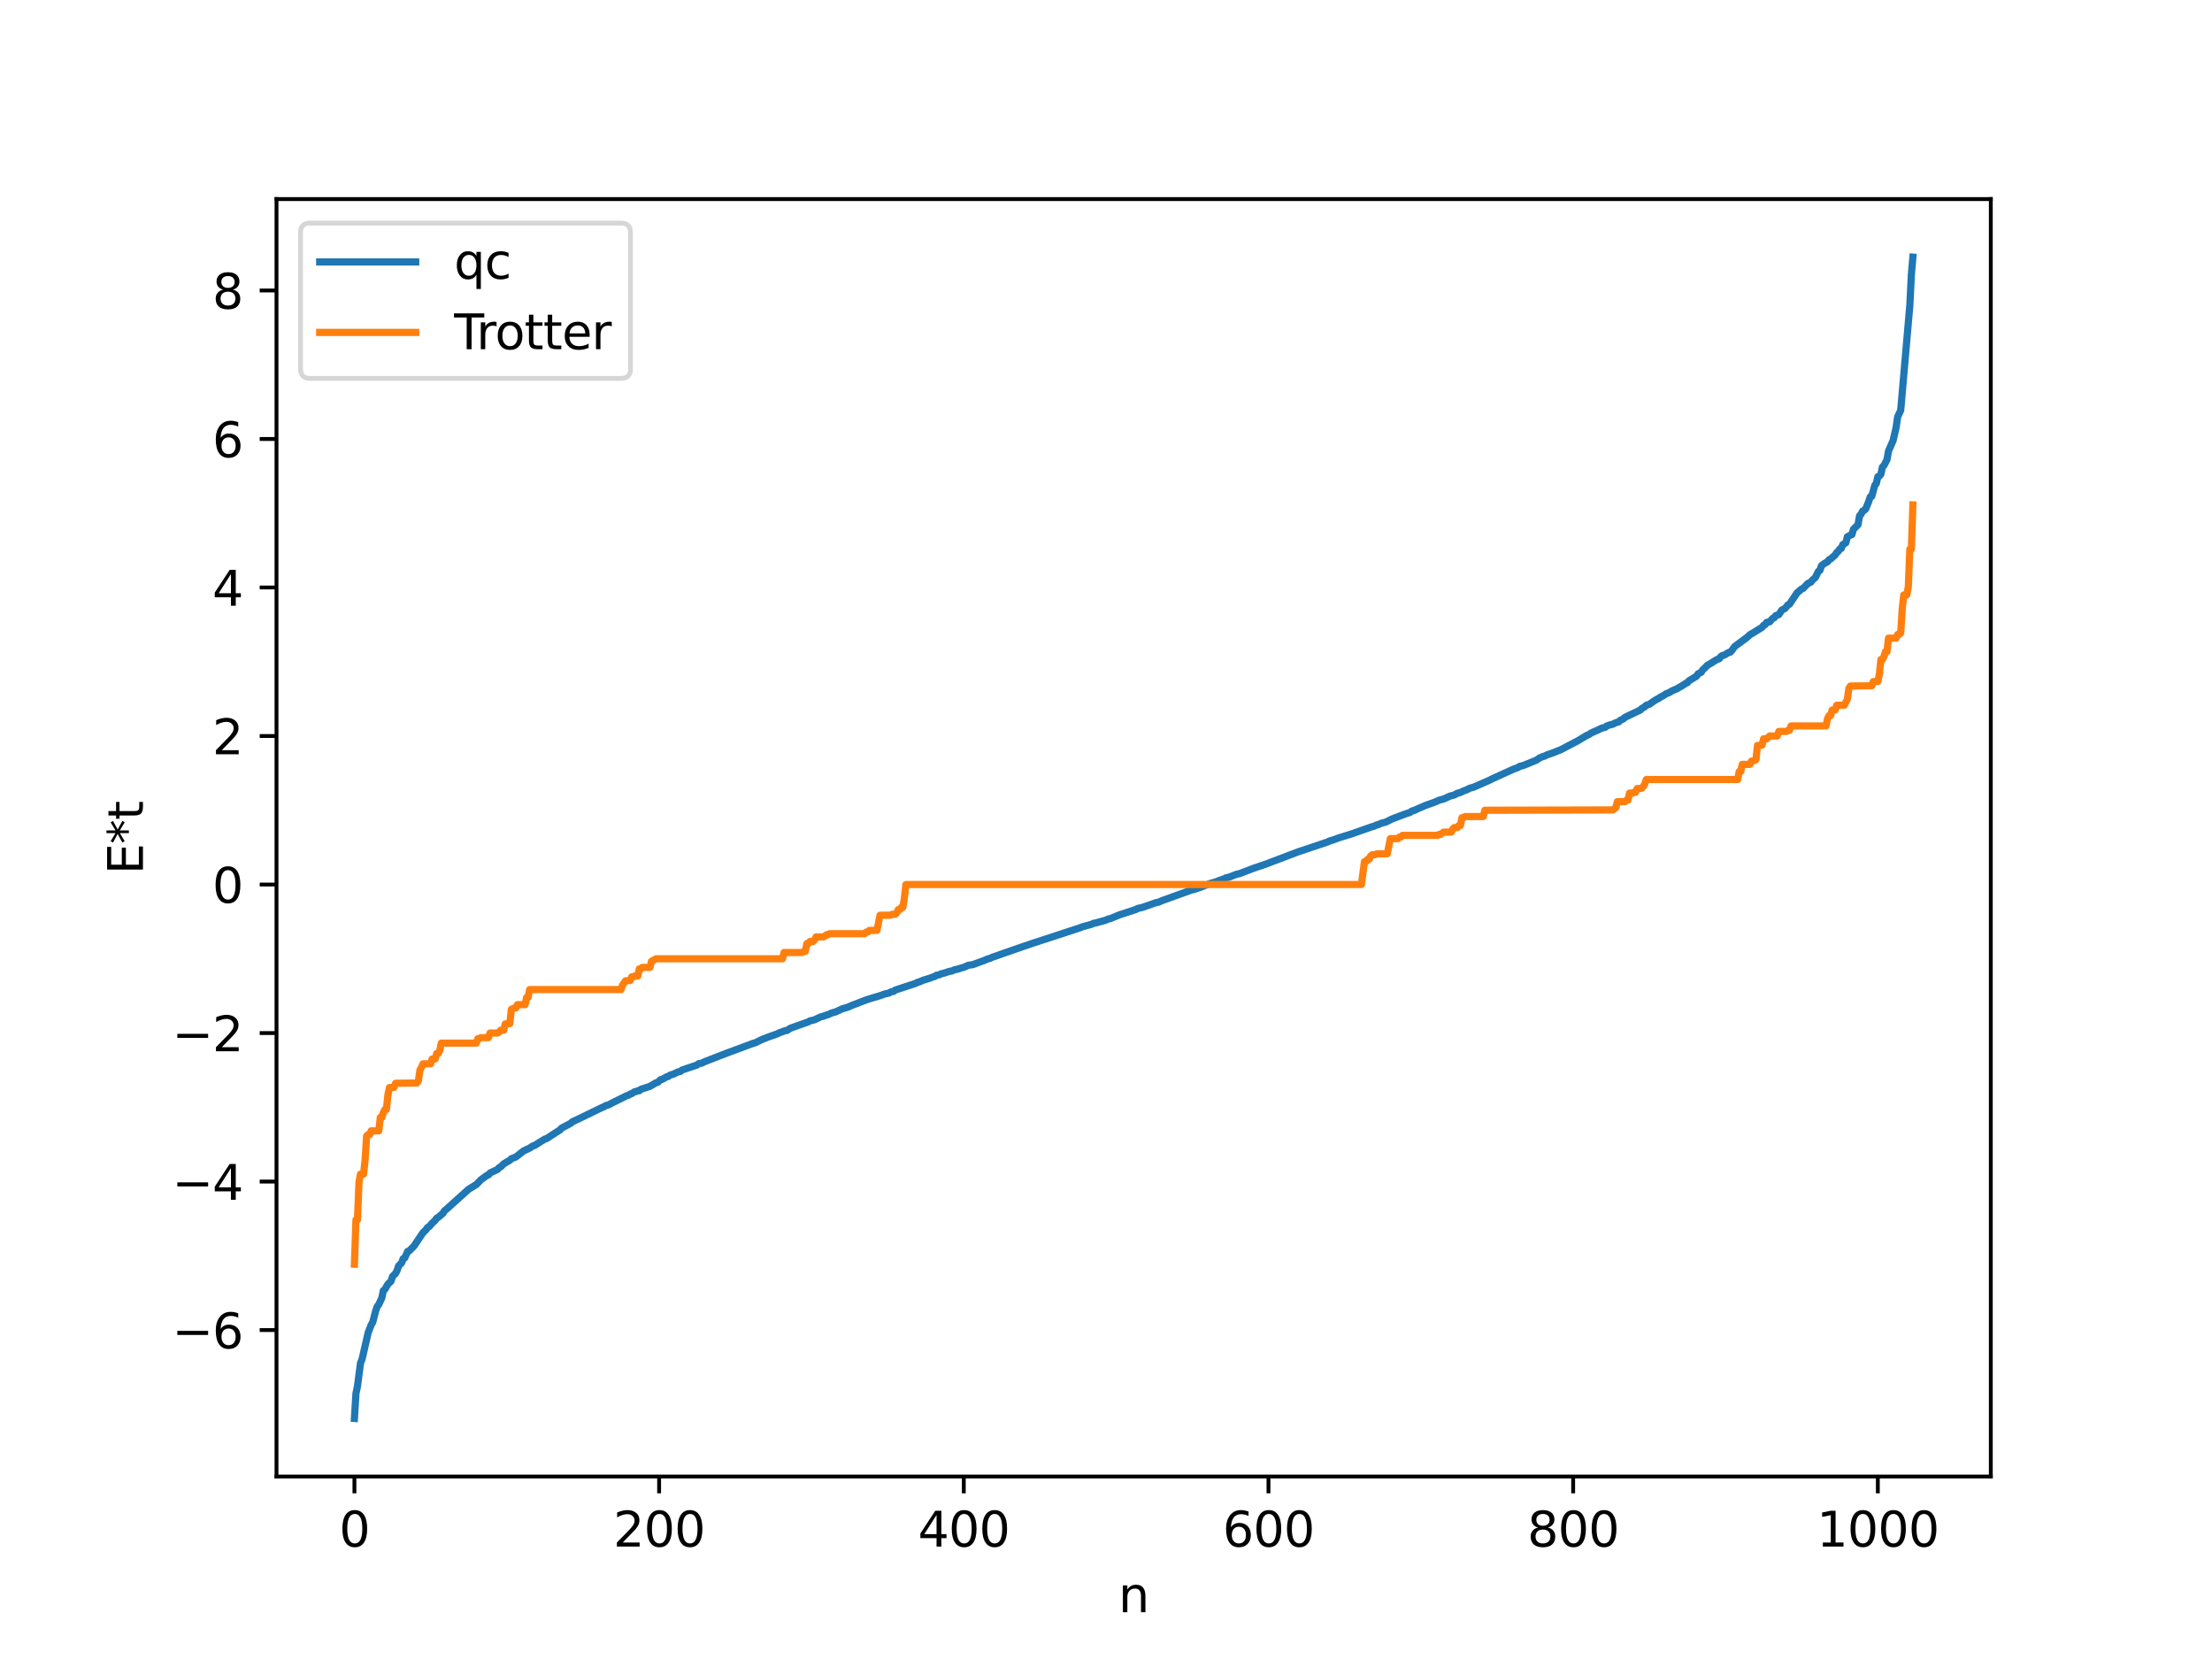 <?xml version="1.0" encoding="utf-8" standalone="no"?>
<!DOCTYPE svg PUBLIC "-//W3C//DTD SVG 1.1//EN"
  "http://www.w3.org/Graphics/SVG/1.1/DTD/svg11.dtd">
<svg xmlns:xlink="http://www.w3.org/1999/xlink" width="460.8pt" height="345.6pt" viewBox="0 0 460.8 345.6" xmlns="http://www.w3.org/2000/svg" version="1.1">
 <defs>
  <style type="text/css">*{stroke-linejoin: round; stroke-linecap: butt}</style>
 </defs>
 <g id="figure_1">
  <g id="patch_1">
   <path d="M 0 345.6 
L 460.8 345.6 
L 460.8 0 
L 0 0 
z
" style="fill: #ffffff"/>
  </g>
  <g id="axes_1">
   <g id="patch_2">
    <path d="M 57.6 307.584 
L 414.72 307.584 
L 414.72 41.472 
L 57.6 41.472 
z
" style="fill: #ffffff"/>
   </g>
   <g id="matplotlib.axis_1">
    <g id="xtick_1">
     <g id="line2d_1">
      <defs>
       <path id="m01987087fe" d="M 0 0 
L 0 3.5 
" style="stroke: #000000; stroke-width: 0.8"/>
      </defs>
      <g>
       <use xlink:href="#m01987087fe" x="73.833" y="307.584" style="stroke: #000000; stroke-width: 0.8"/>
      </g>
     </g>
     <g id="text_1">
      <!-- 0 -->
      <g transform="translate(70.651 322.182) scale(0.1 -0.1)">
       <defs>
        <path id="DejaVuSans-30" d="M 2034 4250 
Q 1547 4250 1301 3770 
Q 1056 3291 1056 2328 
Q 1056 1369 1301 889 
Q 1547 409 2034 409 
Q 2525 409 2770 889 
Q 3016 1369 3016 2328 
Q 3016 3291 2770 3770 
Q 2525 4250 2034 4250 
z
M 2034 4750 
Q 2819 4750 3233 4129 
Q 3647 3509 3647 2328 
Q 3647 1150 3233 529 
Q 2819 -91 2034 -91 
Q 1250 -91 836 529 
Q 422 1150 422 2328 
Q 422 3509 836 4129 
Q 1250 4750 2034 4750 
z
" transform="scale(0.016)"/>
       </defs>
       <use xlink:href="#DejaVuSans-30"/>
      </g>
     </g>
    </g>
    <g id="xtick_2">
     <g id="line2d_2">
      <g>
       <use xlink:href="#m01987087fe" x="137.304" y="307.584" style="stroke: #000000; stroke-width: 0.8"/>
      </g>
     </g>
     <g id="text_2">
      <!-- 200 -->
      <g transform="translate(127.76 322.182) scale(0.1 -0.1)">
       <defs>
        <path id="DejaVuSans-32" d="M 1228 531 
L 3431 531 
L 3431 0 
L 469 0 
L 469 531 
Q 828 903 1448 1529 
Q 2069 2156 2228 2338 
Q 2531 2678 2651 2914 
Q 2772 3150 2772 3378 
Q 2772 3750 2511 3984 
Q 2250 4219 1831 4219 
Q 1534 4219 1204 4116 
Q 875 4013 500 3803 
L 500 4441 
Q 881 4594 1212 4672 
Q 1544 4750 1819 4750 
Q 2544 4750 2975 4387 
Q 3406 4025 3406 3419 
Q 3406 3131 3298 2873 
Q 3191 2616 2906 2266 
Q 2828 2175 2409 1742 
Q 1991 1309 1228 531 
z
" transform="scale(0.016)"/>
       </defs>
       <use xlink:href="#DejaVuSans-32"/>
       <use xlink:href="#DejaVuSans-30" x="63.623"/>
       <use xlink:href="#DejaVuSans-30" x="127.246"/>
      </g>
     </g>
    </g>
    <g id="xtick_3">
     <g id="line2d_3">
      <g>
       <use xlink:href="#m01987087fe" x="200.775" y="307.584" style="stroke: #000000; stroke-width: 0.8"/>
      </g>
     </g>
     <g id="text_3">
      <!-- 400 -->
      <g transform="translate(191.231 322.182) scale(0.1 -0.1)">
       <defs>
        <path id="DejaVuSans-34" d="M 2419 4116 
L 825 1625 
L 2419 1625 
L 2419 4116 
z
M 2253 4666 
L 3047 4666 
L 3047 1625 
L 3713 1625 
L 3713 1100 
L 3047 1100 
L 3047 0 
L 2419 0 
L 2419 1100 
L 313 1100 
L 313 1709 
L 2253 4666 
z
" transform="scale(0.016)"/>
       </defs>
       <use xlink:href="#DejaVuSans-34"/>
       <use xlink:href="#DejaVuSans-30" x="63.623"/>
       <use xlink:href="#DejaVuSans-30" x="127.246"/>
      </g>
     </g>
    </g>
    <g id="xtick_4">
     <g id="line2d_4">
      <g>
       <use xlink:href="#m01987087fe" x="264.246" y="307.584" style="stroke: #000000; stroke-width: 0.8"/>
      </g>
     </g>
     <g id="text_4">
      <!-- 600 -->
      <g transform="translate(254.702 322.182) scale(0.1 -0.1)">
       <defs>
        <path id="DejaVuSans-36" d="M 2113 2584 
Q 1688 2584 1439 2293 
Q 1191 2003 1191 1497 
Q 1191 994 1439 701 
Q 1688 409 2113 409 
Q 2538 409 2786 701 
Q 3034 994 3034 1497 
Q 3034 2003 2786 2293 
Q 2538 2584 2113 2584 
z
M 3366 4563 
L 3366 3988 
Q 3128 4100 2886 4159 
Q 2644 4219 2406 4219 
Q 1781 4219 1451 3797 
Q 1122 3375 1075 2522 
Q 1259 2794 1537 2939 
Q 1816 3084 2150 3084 
Q 2853 3084 3261 2657 
Q 3669 2231 3669 1497 
Q 3669 778 3244 343 
Q 2819 -91 2113 -91 
Q 1303 -91 875 529 
Q 447 1150 447 2328 
Q 447 3434 972 4092 
Q 1497 4750 2381 4750 
Q 2619 4750 2861 4703 
Q 3103 4656 3366 4563 
z
" transform="scale(0.016)"/>
       </defs>
       <use xlink:href="#DejaVuSans-36"/>
       <use xlink:href="#DejaVuSans-30" x="63.623"/>
       <use xlink:href="#DejaVuSans-30" x="127.246"/>
      </g>
     </g>
    </g>
    <g id="xtick_5">
     <g id="line2d_5">
      <g>
       <use xlink:href="#m01987087fe" x="327.717" y="307.584" style="stroke: #000000; stroke-width: 0.8"/>
      </g>
     </g>
     <g id="text_5">
      <!-- 800 -->
      <g transform="translate(318.173 322.182) scale(0.1 -0.1)">
       <defs>
        <path id="DejaVuSans-38" d="M 2034 2216 
Q 1584 2216 1326 1975 
Q 1069 1734 1069 1313 
Q 1069 891 1326 650 
Q 1584 409 2034 409 
Q 2484 409 2743 651 
Q 3003 894 3003 1313 
Q 3003 1734 2745 1975 
Q 2488 2216 2034 2216 
z
M 1403 2484 
Q 997 2584 770 2862 
Q 544 3141 544 3541 
Q 544 4100 942 4425 
Q 1341 4750 2034 4750 
Q 2731 4750 3128 4425 
Q 3525 4100 3525 3541 
Q 3525 3141 3298 2862 
Q 3072 2584 2669 2484 
Q 3125 2378 3379 2068 
Q 3634 1759 3634 1313 
Q 3634 634 3220 271 
Q 2806 -91 2034 -91 
Q 1263 -91 848 271 
Q 434 634 434 1313 
Q 434 1759 690 2068 
Q 947 2378 1403 2484 
z
M 1172 3481 
Q 1172 3119 1398 2916 
Q 1625 2713 2034 2713 
Q 2441 2713 2670 2916 
Q 2900 3119 2900 3481 
Q 2900 3844 2670 4047 
Q 2441 4250 2034 4250 
Q 1625 4250 1398 4047 
Q 1172 3844 1172 3481 
z
" transform="scale(0.016)"/>
       </defs>
       <use xlink:href="#DejaVuSans-38"/>
       <use xlink:href="#DejaVuSans-30" x="63.623"/>
       <use xlink:href="#DejaVuSans-30" x="127.246"/>
      </g>
     </g>
    </g>
    <g id="xtick_6">
     <g id="line2d_6">
      <g>
       <use xlink:href="#m01987087fe" x="391.188" y="307.584" style="stroke: #000000; stroke-width: 0.8"/>
      </g>
     </g>
     <g id="text_6">
      <!-- 1000 -->
      <g transform="translate(378.463 322.182) scale(0.1 -0.1)">
       <defs>
        <path id="DejaVuSans-31" d="M 794 531 
L 1825 531 
L 1825 4091 
L 703 3866 
L 703 4441 
L 1819 4666 
L 2450 4666 
L 2450 531 
L 3481 531 
L 3481 0 
L 794 0 
L 794 531 
z
" transform="scale(0.016)"/>
       </defs>
       <use xlink:href="#DejaVuSans-31"/>
       <use xlink:href="#DejaVuSans-30" x="63.623"/>
       <use xlink:href="#DejaVuSans-30" x="127.246"/>
       <use xlink:href="#DejaVuSans-30" x="190.869"/>
      </g>
     </g>
    </g>
    <g id="text_7">
     <!-- n -->
     <g transform="translate(232.991 335.861) scale(0.1 -0.1)">
      <defs>
       <path id="DejaVuSans-6e" d="M 3513 2113 
L 3513 0 
L 2938 0 
L 2938 2094 
Q 2938 2591 2744 2837 
Q 2550 3084 2163 3084 
Q 1697 3084 1428 2787 
Q 1159 2491 1159 1978 
L 1159 0 
L 581 0 
L 581 3500 
L 1159 3500 
L 1159 2956 
Q 1366 3272 1645 3428 
Q 1925 3584 2291 3584 
Q 2894 3584 3203 3211 
Q 3513 2838 3513 2113 
z
" transform="scale(0.016)"/>
      </defs>
      <use xlink:href="#DejaVuSans-6e"/>
     </g>
    </g>
   </g>
   <g id="matplotlib.axis_2">
    <g id="ytick_1">
     <g id="line2d_7">
      <defs>
       <path id="m4e4bf96987" d="M 0 0 
L -3.5 0 
" style="stroke: #000000; stroke-width: 0.8"/>
      </defs>
      <g>
       <use xlink:href="#m4e4bf96987" x="57.6" y="277.08" style="stroke: #000000; stroke-width: 0.8"/>
      </g>
     </g>
     <g id="text_8">
      <!-- −6 -->
      <g transform="translate(35.858 280.879) scale(0.1 -0.1)">
       <defs>
        <path id="DejaVuSans-2212" d="M 678 2272 
L 4684 2272 
L 4684 1741 
L 678 1741 
L 678 2272 
z
" transform="scale(0.016)"/>
       </defs>
       <use xlink:href="#DejaVuSans-2212"/>
       <use xlink:href="#DejaVuSans-36" x="83.789"/>
      </g>
     </g>
    </g>
    <g id="ytick_2">
     <g id="line2d_8">
      <g>
       <use xlink:href="#m4e4bf96987" x="57.6" y="246.141" style="stroke: #000000; stroke-width: 0.8"/>
      </g>
     </g>
     <g id="text_9">
      <!-- −4 -->
      <g transform="translate(35.858 249.94) scale(0.1 -0.1)">
       <use xlink:href="#DejaVuSans-2212"/>
       <use xlink:href="#DejaVuSans-34" x="83.789"/>
      </g>
     </g>
    </g>
    <g id="ytick_3">
     <g id="line2d_9">
      <g>
       <use xlink:href="#m4e4bf96987" x="57.6" y="215.202" style="stroke: #000000; stroke-width: 0.8"/>
      </g>
     </g>
     <g id="text_10">
      <!-- −2 -->
      <g transform="translate(35.858 219.002) scale(0.1 -0.1)">
       <use xlink:href="#DejaVuSans-2212"/>
       <use xlink:href="#DejaVuSans-32" x="83.789"/>
      </g>
     </g>
    </g>
    <g id="ytick_4">
     <g id="line2d_10">
      <g>
       <use xlink:href="#m4e4bf96987" x="57.6" y="184.264" style="stroke: #000000; stroke-width: 0.8"/>
      </g>
     </g>
     <g id="text_11">
      <!-- 0 -->
      <g transform="translate(44.237 188.063) scale(0.1 -0.1)">
       <use xlink:href="#DejaVuSans-30"/>
      </g>
     </g>
    </g>
    <g id="ytick_5">
     <g id="line2d_11">
      <g>
       <use xlink:href="#m4e4bf96987" x="57.6" y="153.325" style="stroke: #000000; stroke-width: 0.8"/>
      </g>
     </g>
     <g id="text_12">
      <!-- 2 -->
      <g transform="translate(44.237 157.124) scale(0.1 -0.1)">
       <use xlink:href="#DejaVuSans-32"/>
      </g>
     </g>
    </g>
    <g id="ytick_6">
     <g id="line2d_12">
      <g>
       <use xlink:href="#m4e4bf96987" x="57.6" y="122.386" style="stroke: #000000; stroke-width: 0.8"/>
      </g>
     </g>
     <g id="text_13">
      <!-- 4 -->
      <g transform="translate(44.237 126.185) scale(0.1 -0.1)">
       <use xlink:href="#DejaVuSans-34"/>
      </g>
     </g>
    </g>
    <g id="ytick_7">
     <g id="line2d_13">
      <g>
       <use xlink:href="#m4e4bf96987" x="57.6" y="91.447" style="stroke: #000000; stroke-width: 0.8"/>
      </g>
     </g>
     <g id="text_14">
      <!-- 6 -->
      <g transform="translate(44.237 95.246) scale(0.1 -0.1)">
       <use xlink:href="#DejaVuSans-36"/>
      </g>
     </g>
    </g>
    <g id="ytick_8">
     <g id="line2d_14">
      <g>
       <use xlink:href="#m4e4bf96987" x="57.6" y="60.508" style="stroke: #000000; stroke-width: 0.8"/>
      </g>
     </g>
     <g id="text_15">
      <!-- 8 -->
      <g transform="translate(44.237 64.308) scale(0.1 -0.1)">
       <use xlink:href="#DejaVuSans-38"/>
      </g>
     </g>
    </g>
    <g id="text_16">
     <!-- E*t -->
     <g transform="translate(29.778 182.148) rotate(-90) scale(0.1 -0.1)">
      <defs>
       <path id="DejaVuSans-45" d="M 628 4666 
L 3578 4666 
L 3578 4134 
L 1259 4134 
L 1259 2753 
L 3481 2753 
L 3481 2222 
L 1259 2222 
L 1259 531 
L 3634 531 
L 3634 0 
L 628 0 
L 628 4666 
z
" transform="scale(0.016)"/>
       <path id="DejaVuSans-2a" d="M 3009 3897 
L 1888 3291 
L 3009 2681 
L 2828 2375 
L 1778 3009 
L 1778 1831 
L 1422 1831 
L 1422 3009 
L 372 2375 
L 191 2681 
L 1313 3291 
L 191 3897 
L 372 4206 
L 1422 3572 
L 1422 4750 
L 1778 4750 
L 1778 3572 
L 2828 4206 
L 3009 3897 
z
" transform="scale(0.016)"/>
       <path id="DejaVuSans-74" d="M 1172 4494 
L 1172 3500 
L 2356 3500 
L 2356 3053 
L 1172 3053 
L 1172 1153 
Q 1172 725 1289 603 
Q 1406 481 1766 481 
L 2356 481 
L 2356 0 
L 1766 0 
Q 1100 0 847 248 
Q 594 497 594 1153 
L 594 3053 
L 172 3053 
L 172 3500 
L 594 3500 
L 594 4494 
L 1172 4494 
z
" transform="scale(0.016)"/>
      </defs>
      <use xlink:href="#DejaVuSans-45"/>
      <use xlink:href="#DejaVuSans-2a" x="63.184"/>
      <use xlink:href="#DejaVuSans-74" x="113.184"/>
     </g>
    </g>
   </g>
   <g id="line2d_15">
    <path d="M 73.833 295.488 
L 74.15 290.282 
L 74.467 288.794 
L 75.102 283.953 
L 75.42 283.155 
L 76.689 277.643 
L 77.324 275.996 
L 77.641 275.465 
L 78.276 273.021 
L 78.593 272.144 
L 78.91 271.759 
L 79.545 270.36 
L 79.862 268.841 
L 80.18 268.599 
L 80.815 267.504 
L 81.449 266.91 
L 81.767 265.919 
L 82.401 265.269 
L 82.719 264.683 
L 83.036 263.707 
L 83.671 263.072 
L 83.988 262.209 
L 84.305 262.048 
L 84.94 260.676 
L 85.258 260.573 
L 86.21 259.616 
L 88.114 256.788 
L 88.748 256.178 
L 89.066 255.705 
L 89.383 255.547 
L 90.018 254.816 
L 90.653 254.219 
L 90.97 253.756 
L 91.287 253.597 
L 91.922 253.044 
L 92.239 252.782 
L 92.557 252.277 
L 93.191 251.737 
L 97.634 247.729 
L 99.221 246.763 
L 100.173 245.779 
L 101.125 245.097 
L 101.443 244.835 
L 101.76 244.752 
L 102.077 244.351 
L 103.664 243.613 
L 103.981 243.24 
L 104.299 243.077 
L 104.934 242.448 
L 106.203 241.703 
L 106.52 241.381 
L 107.472 241.016 
L 109.059 239.769 
L 110.329 239.173 
L 110.963 238.735 
L 111.281 238.661 
L 113.502 237.292 
L 113.82 237.211 
L 116.676 235.367 
L 116.993 235.008 
L 118.897 234.001 
L 119.215 233.704 
L 120.801 232.954 
L 122.071 232.336 
L 122.705 232.031 
L 125.244 230.794 
L 125.879 230.527 
L 126.196 230.318 
L 126.831 230.141 
L 127.466 229.791 
L 130.639 228.219 
L 130.957 228.146 
L 131.274 227.905 
L 131.591 227.827 
L 132.226 227.423 
L 132.543 227.384 
L 132.861 227.227 
L 133.178 227.215 
L 133.496 226.925 
L 135.4 226.302 
L 136.669 225.552 
L 136.986 225.491 
L 137.621 224.913 
L 137.939 224.859 
L 138.891 224.307 
L 139.208 224.251 
L 139.525 223.994 
L 140.477 223.687 
L 141.112 223.345 
L 141.747 223.195 
L 142.064 222.914 
L 145.238 221.847 
L 145.555 221.576 
L 146.19 221.469 
L 146.824 221.154 
L 151.585 219.311 
L 152.22 219.078 
L 156.98 217.31 
L 157.297 217.253 
L 158.567 216.617 
L 159.836 216.109 
L 161.74 215.435 
L 162.375 215.147 
L 163.644 214.678 
L 163.962 214.662 
L 164.596 214.218 
L 168.405 212.864 
L 168.722 212.668 
L 169.674 212.443 
L 170.943 211.845 
L 171.578 211.678 
L 172.213 211.439 
L 172.53 211.371 
L 173.165 211.051 
L 174.117 210.781 
L 175.386 210.179 
L 176.656 209.799 
L 177.608 209.388 
L 179.829 208.537 
L 180.781 208.188 
L 181.734 207.896 
L 183.32 207.421 
L 184.272 207.077 
L 185.224 206.864 
L 185.542 206.647 
L 186.177 206.506 
L 186.494 206.248 
L 189.985 205.106 
L 190.62 204.893 
L 191.254 204.601 
L 191.572 204.528 
L 192.206 204.234 
L 193.793 203.74 
L 194.428 203.493 
L 194.745 203.415 
L 195.062 203.169 
L 195.697 203.068 
L 196.015 202.871 
L 196.649 202.729 
L 197.919 202.31 
L 198.236 202.296 
L 198.871 202.019 
L 199.505 201.892 
L 200.458 201.585 
L 200.775 201.512 
L 201.41 201.227 
L 201.727 201.085 
L 202.679 200.943 
L 203.948 200.476 
L 205.218 200.005 
L 205.853 199.722 
L 206.17 199.683 
L 206.805 199.37 
L 207.439 199.169 
L 208.709 198.715 
L 213.152 197.169 
L 215.056 196.523 
L 224.894 193.301 
L 225.529 193.057 
L 227.433 192.528 
L 227.75 192.36 
L 228.385 192.229 
L 230.289 191.707 
L 230.924 191.421 
L 231.241 191.388 
L 233.145 190.597 
L 236.636 189.462 
L 236.953 189.256 
L 237.905 189.054 
L 240.762 188.057 
L 241.396 187.921 
L 242.031 187.633 
L 248.378 185.343 
L 248.696 185.323 
L 249.33 185.079 
L 249.965 184.888 
L 252.186 184.013 
L 252.821 183.842 
L 253.456 183.639 
L 254.091 183.373 
L 255.043 183.075 
L 255.36 182.869 
L 255.995 182.745 
L 257.581 182.134 
L 258.216 181.991 
L 261.072 180.901 
L 263.929 179.925 
L 264.881 179.553 
L 266.785 178.837 
L 268.054 178.354 
L 270.593 177.391 
L 271.228 177.188 
L 276.623 175.375 
L 276.94 175.192 
L 277.575 175.023 
L 278.844 174.556 
L 281.7 173.668 
L 285.826 172.214 
L 286.143 172.156 
L 286.778 171.852 
L 287.096 171.797 
L 287.73 171.503 
L 288.682 171.256 
L 289.952 170.621 
L 291.221 170.137 
L 292.808 169.544 
L 293.76 169.239 
L 294.077 168.97 
L 294.712 168.783 
L 295.347 168.476 
L 295.981 168.213 
L 296.934 167.79 
L 298.838 167.119 
L 299.79 166.696 
L 300.742 166.444 
L 302.011 165.86 
L 302.963 165.602 
L 303.598 165.246 
L 304.233 165.091 
L 304.867 164.769 
L 305.502 164.55 
L 306.137 164.214 
L 307.089 163.937 
L 310.262 162.544 
L 310.897 162.219 
L 315.34 160.203 
L 316.292 159.854 
L 316.61 159.63 
L 317.244 159.495 
L 318.831 158.858 
L 320.1 158.328 
L 320.735 157.891 
L 321.37 157.609 
L 321.687 157.544 
L 322.322 157.236 
L 322.957 157.025 
L 323.591 156.796 
L 325.178 156.163 
L 326.13 155.657 
L 328.669 154.33 
L 330.573 153.186 
L 330.891 153.084 
L 331.525 152.665 
L 332.795 152.121 
L 333.747 151.648 
L 334.381 151.523 
L 334.699 151.242 
L 335.334 151.02 
L 335.968 150.867 
L 336.603 150.552 
L 337.238 150.361 
L 337.555 150.029 
L 338.19 149.754 
L 338.507 149.436 
L 341.681 147.931 
L 341.998 147.598 
L 342.633 147.236 
L 342.95 146.919 
L 343.585 146.723 
L 344.537 146.041 
L 345.172 145.653 
L 345.489 145.537 
L 345.806 145.265 
L 346.441 144.956 
L 347.076 144.527 
L 347.71 144.285 
L 348.345 143.902 
L 349.297 143.502 
L 350.567 142.767 
L 351.201 142.329 
L 351.519 142.215 
L 351.836 141.826 
L 353.423 140.854 
L 353.74 140.367 
L 354.375 140.061 
L 354.692 139.563 
L 355.327 138.978 
L 355.644 138.609 
L 356.279 138.256 
L 357.548 137.46 
L 358.183 137.2 
L 358.5 136.741 
L 358.818 136.542 
L 359.135 136.507 
L 359.77 136.12 
L 360.087 135.928 
L 360.405 135.882 
L 360.722 135.573 
L 361.357 134.686 
L 363.896 132.816 
L 364.53 132.218 
L 365.165 131.858 
L 367.069 130.69 
L 367.386 130.272 
L 367.704 130.145 
L 368.021 129.654 
L 368.656 129.533 
L 369.291 128.8 
L 369.608 128.688 
L 369.925 128.239 
L 370.56 128.035 
L 371.195 127.077 
L 371.829 126.774 
L 372.464 126.006 
L 372.781 125.871 
L 374.368 123.49 
L 375.32 122.683 
L 375.638 122.572 
L 376.59 121.557 
L 377.224 121.279 
L 377.542 120.859 
L 378.177 120.302 
L 378.811 119.013 
L 379.129 118.812 
L 379.446 117.835 
L 380.081 117.366 
L 380.715 117.026 
L 381.033 116.587 
L 381.35 116.446 
L 382.302 115.607 
L 382.62 115.096 
L 382.937 114.868 
L 383.254 114.366 
L 383.572 114.247 
L 383.889 113.458 
L 384.524 113.067 
L 384.841 111.818 
L 385.476 111.469 
L 385.793 111.355 
L 386.11 110.254 
L 386.745 109.628 
L 387.062 109.281 
L 387.38 107.458 
L 387.697 107.113 
L 388.015 106.472 
L 388.332 106.327 
L 388.649 106.03 
L 389.284 104.497 
L 389.601 103.511 
L 389.919 103.399 
L 390.553 101.093 
L 390.871 100.712 
L 391.188 99.311 
L 391.505 99.189 
L 391.823 98.787 
L 392.14 97.301 
L 392.458 96.975 
L 393.092 95.766 
L 393.41 93.954 
L 394.362 91.786 
L 394.996 89.064 
L 395.314 86.847 
L 395.948 85.486 
L 397.853 63.605 
L 398.17 57.264 
L 398.487 53.568 
L 398.487 53.568 
" clip-path="url(#p12955a4465)" style="fill: none; stroke: #1f77b4; stroke-width: 1.5; stroke-linecap: square"/>
   </g>
   <g id="line2d_16">
    <path d="M 73.833 263.349 
L 74.15 254.121 
L 74.467 254.121 
L 74.785 246.232 
L 75.102 244.594 
L 75.737 244.594 
L 76.054 241.642 
L 76.372 236.66 
L 76.689 236.354 
L 77.006 236.354 
L 77.324 235.583 
L 78.91 235.583 
L 79.228 232.772 
L 79.545 232.772 
L 79.862 231.754 
L 80.18 231.126 
L 80.497 231.126 
L 80.815 228.017 
L 81.132 226.554 
L 82.084 226.529 
L 82.401 225.663 
L 86.844 225.614 
L 87.162 225.14 
L 87.479 222.888 
L 87.796 222.39 
L 88.114 221.61 
L 89.7 221.61 
L 90.018 220.614 
L 90.653 220.614 
L 90.97 219.456 
L 91.287 219.456 
L 91.605 218.853 
L 91.922 217.303 
L 99.221 217.303 
L 99.539 216.379 
L 99.856 216.379 
L 100.173 216.16 
L 101.76 216.16 
L 102.077 215.202 
L 103.664 215.202 
L 103.981 214.986 
L 104.299 214.613 
L 104.934 214.613 
L 105.251 213.299 
L 106.203 213.233 
L 106.52 210.269 
L 107.155 209.976 
L 107.472 209.976 
L 107.79 209.293 
L 109.377 209.293 
L 109.694 207.795 
L 110.011 207.795 
L 110.329 206.141 
L 129.37 206.141 
L 129.687 205.2 
L 130.322 204.316 
L 131.274 204.259 
L 131.591 203.49 
L 131.909 203.49 
L 132.226 203.314 
L 132.861 203.314 
L 133.178 201.833 
L 133.496 201.833 
L 133.813 201.523 
L 135.4 201.523 
L 135.717 200.26 
L 136.669 199.733 
L 163.01 199.733 
L 163.327 198.422 
L 167.135 198.422 
L 167.453 198.183 
L 167.77 198.183 
L 168.087 196.56 
L 168.405 196.56 
L 168.722 196.127 
L 169.357 196.127 
L 169.674 195.848 
L 169.991 195.179 
L 171.578 195.179 
L 172.213 194.707 
L 172.53 194.707 
L 172.848 194.507 
L 180.147 194.507 
L 180.464 194.162 
L 180.781 194.162 
L 181.099 193.824 
L 182.686 193.824 
L 183.32 190.671 
L 185.542 190.643 
L 185.859 190.46 
L 186.494 190.46 
L 186.811 190.183 
L 187.129 189.49 
L 187.446 189.49 
L 187.763 189.02 
L 188.081 189.02 
L 188.398 187.06 
L 188.715 184.264 
L 283.605 184.264 
L 284.239 179.507 
L 284.557 179.507 
L 284.874 179.037 
L 285.191 179.037 
L 285.509 178.344 
L 285.826 178.067 
L 286.461 178.067 
L 286.778 177.884 
L 289 177.856 
L 289.634 174.703 
L 291.221 174.703 
L 291.539 174.365 
L 291.856 174.365 
L 292.173 174.02 
L 299.472 174.02 
L 299.79 173.82 
L 300.107 173.82 
L 300.742 173.348 
L 302.329 173.348 
L 302.646 172.679 
L 302.963 172.4 
L 303.598 172.4 
L 303.915 171.967 
L 304.233 171.967 
L 304.55 170.344 
L 304.867 170.344 
L 305.185 170.105 
L 308.993 170.105 
L 309.31 168.794 
L 335.968 168.722 
L 336.603 168.267 
L 336.92 167.004 
L 338.507 167.004 
L 338.824 166.694 
L 339.142 166.694 
L 339.459 165.213 
L 340.094 165.213 
L 340.411 165.037 
L 340.729 165.037 
L 341.046 164.268 
L 341.998 164.211 
L 342.315 163.869 
L 342.633 163.327 
L 342.95 162.387 
L 361.991 162.387 
L 362.309 160.732 
L 362.626 160.732 
L 362.943 159.234 
L 364.53 159.234 
L 364.848 158.551 
L 365.165 158.551 
L 365.8 158.258 
L 366.117 155.294 
L 367.069 155.228 
L 367.386 153.914 
L 368.021 153.914 
L 368.656 153.325 
L 370.243 153.325 
L 370.56 152.367 
L 372.147 152.367 
L 372.464 152.148 
L 372.781 152.148 
L 373.099 151.224 
L 380.398 151.224 
L 380.715 149.674 
L 381.033 149.071 
L 381.35 149.071 
L 381.667 147.913 
L 382.302 147.913 
L 382.62 146.917 
L 384.206 146.917 
L 384.841 145.64 
L 385.158 143.387 
L 385.476 142.913 
L 389.919 142.864 
L 390.236 141.998 
L 391.188 141.973 
L 391.505 140.51 
L 391.823 137.401 
L 392.14 137.401 
L 392.458 136.773 
L 392.775 135.755 
L 393.092 135.755 
L 393.41 132.944 
L 394.996 132.944 
L 395.314 132.173 
L 395.631 132.173 
L 395.948 131.867 
L 396.266 126.885 
L 396.583 123.933 
L 397.218 123.933 
L 397.535 122.295 
L 397.853 114.406 
L 398.17 114.406 
L 398.487 105.178 
L 398.487 105.178 
" clip-path="url(#p12955a4465)" style="fill: none; stroke: #ff7f0e; stroke-width: 1.5; stroke-linecap: square"/>
   </g>
   <g id="patch_3">
    <path d="M 57.6 307.584 
L 57.6 41.472 
" style="fill: none; stroke: #000000; stroke-width: 0.8; stroke-linejoin: miter; stroke-linecap: square"/>
   </g>
   <g id="patch_4">
    <path d="M 414.72 307.584 
L 414.72 41.472 
" style="fill: none; stroke: #000000; stroke-width: 0.8; stroke-linejoin: miter; stroke-linecap: square"/>
   </g>
   <g id="patch_5">
    <path d="M 57.6 307.584 
L 414.72 307.584 
" style="fill: none; stroke: #000000; stroke-width: 0.8; stroke-linejoin: miter; stroke-linecap: square"/>
   </g>
   <g id="patch_6">
    <path d="M 57.6 41.472 
L 414.72 41.472 
" style="fill: none; stroke: #000000; stroke-width: 0.8; stroke-linejoin: miter; stroke-linecap: square"/>
   </g>
   <g id="legend_1">
    <g id="patch_7">
     <path d="M 64.6 78.828 
L 129.342 78.828 
Q 131.342 78.828 131.342 76.828 
L 131.342 48.472 
Q 131.342 46.472 129.342 46.472 
L 64.6 46.472 
Q 62.6 46.472 62.6 48.472 
L 62.6 76.828 
Q 62.6 78.828 64.6 78.828 
z
" style="fill: #ffffff; opacity: 0.8; stroke: #cccccc; stroke-linejoin: miter"/>
    </g>
    <g id="line2d_17">
     <path d="M 66.6 54.57 
L 76.6 54.57 
L 86.6 54.57 
" style="fill: none; stroke: #1f77b4; stroke-width: 1.5; stroke-linecap: square"/>
    </g>
    <g id="text_17">
     <!-- qc -->
     <g transform="translate(94.6 58.07) scale(0.1 -0.1)">
      <defs>
       <path id="DejaVuSans-71" d="M 947 1747 
Q 947 1113 1208 752 
Q 1469 391 1925 391 
Q 2381 391 2643 752 
Q 2906 1113 2906 1747 
Q 2906 2381 2643 2742 
Q 2381 3103 1925 3103 
Q 1469 3103 1208 2742 
Q 947 2381 947 1747 
z
M 2906 525 
Q 2725 213 2448 61 
Q 2172 -91 1784 -91 
Q 1150 -91 751 415 
Q 353 922 353 1747 
Q 353 2572 751 3078 
Q 1150 3584 1784 3584 
Q 2172 3584 2448 3432 
Q 2725 3281 2906 2969 
L 2906 3500 
L 3481 3500 
L 3481 -1331 
L 2906 -1331 
L 2906 525 
z
" transform="scale(0.016)"/>
       <path id="DejaVuSans-63" d="M 3122 3366 
L 3122 2828 
Q 2878 2963 2633 3030 
Q 2388 3097 2138 3097 
Q 1578 3097 1268 2742 
Q 959 2388 959 1747 
Q 959 1106 1268 751 
Q 1578 397 2138 397 
Q 2388 397 2633 464 
Q 2878 531 3122 666 
L 3122 134 
Q 2881 22 2623 -34 
Q 2366 -91 2075 -91 
Q 1284 -91 818 406 
Q 353 903 353 1747 
Q 353 2603 823 3093 
Q 1294 3584 2113 3584 
Q 2378 3584 2631 3529 
Q 2884 3475 3122 3366 
z
" transform="scale(0.016)"/>
      </defs>
      <use xlink:href="#DejaVuSans-71"/>
      <use xlink:href="#DejaVuSans-63" x="63.477"/>
     </g>
    </g>
    <g id="line2d_18">
     <path d="M 66.6 69.249 
L 76.6 69.249 
L 86.6 69.249 
" style="fill: none; stroke: #ff7f0e; stroke-width: 1.5; stroke-linecap: square"/>
    </g>
    <g id="text_18">
     <!-- Trotter -->
     <g transform="translate(94.6 72.749) scale(0.1 -0.1)">
      <defs>
       <path id="DejaVuSans-54" d="M -19 4666 
L 3928 4666 
L 3928 4134 
L 2272 4134 
L 2272 0 
L 1638 0 
L 1638 4134 
L -19 4134 
L -19 4666 
z
" transform="scale(0.016)"/>
       <path id="DejaVuSans-72" d="M 2631 2963 
Q 2534 3019 2420 3045 
Q 2306 3072 2169 3072 
Q 1681 3072 1420 2755 
Q 1159 2438 1159 1844 
L 1159 0 
L 581 0 
L 581 3500 
L 1159 3500 
L 1159 2956 
Q 1341 3275 1631 3429 
Q 1922 3584 2338 3584 
Q 2397 3584 2469 3576 
Q 2541 3569 2628 3553 
L 2631 2963 
z
" transform="scale(0.016)"/>
       <path id="DejaVuSans-6f" d="M 1959 3097 
Q 1497 3097 1228 2736 
Q 959 2375 959 1747 
Q 959 1119 1226 758 
Q 1494 397 1959 397 
Q 2419 397 2687 759 
Q 2956 1122 2956 1747 
Q 2956 2369 2687 2733 
Q 2419 3097 1959 3097 
z
M 1959 3584 
Q 2709 3584 3137 3096 
Q 3566 2609 3566 1747 
Q 3566 888 3137 398 
Q 2709 -91 1959 -91 
Q 1206 -91 779 398 
Q 353 888 353 1747 
Q 353 2609 779 3096 
Q 1206 3584 1959 3584 
z
" transform="scale(0.016)"/>
       <path id="DejaVuSans-65" d="M 3597 1894 
L 3597 1613 
L 953 1613 
Q 991 1019 1311 708 
Q 1631 397 2203 397 
Q 2534 397 2845 478 
Q 3156 559 3463 722 
L 3463 178 
Q 3153 47 2828 -22 
Q 2503 -91 2169 -91 
Q 1331 -91 842 396 
Q 353 884 353 1716 
Q 353 2575 817 3079 
Q 1281 3584 2069 3584 
Q 2775 3584 3186 3129 
Q 3597 2675 3597 1894 
z
M 3022 2063 
Q 3016 2534 2758 2815 
Q 2500 3097 2075 3097 
Q 1594 3097 1305 2825 
Q 1016 2553 972 2059 
L 3022 2063 
z
" transform="scale(0.016)"/>
      </defs>
      <use xlink:href="#DejaVuSans-54"/>
      <use xlink:href="#DejaVuSans-72" x="46.334"/>
      <use xlink:href="#DejaVuSans-6f" x="85.197"/>
      <use xlink:href="#DejaVuSans-74" x="146.379"/>
      <use xlink:href="#DejaVuSans-74" x="185.588"/>
      <use xlink:href="#DejaVuSans-65" x="224.797"/>
      <use xlink:href="#DejaVuSans-72" x="286.32"/>
     </g>
    </g>
   </g>
  </g>
 </g>
 <defs>
  <clipPath id="p12955a4465">
   <rect x="57.6" y="41.472" width="357.12" height="266.112"/>
  </clipPath>
 </defs>
</svg>

